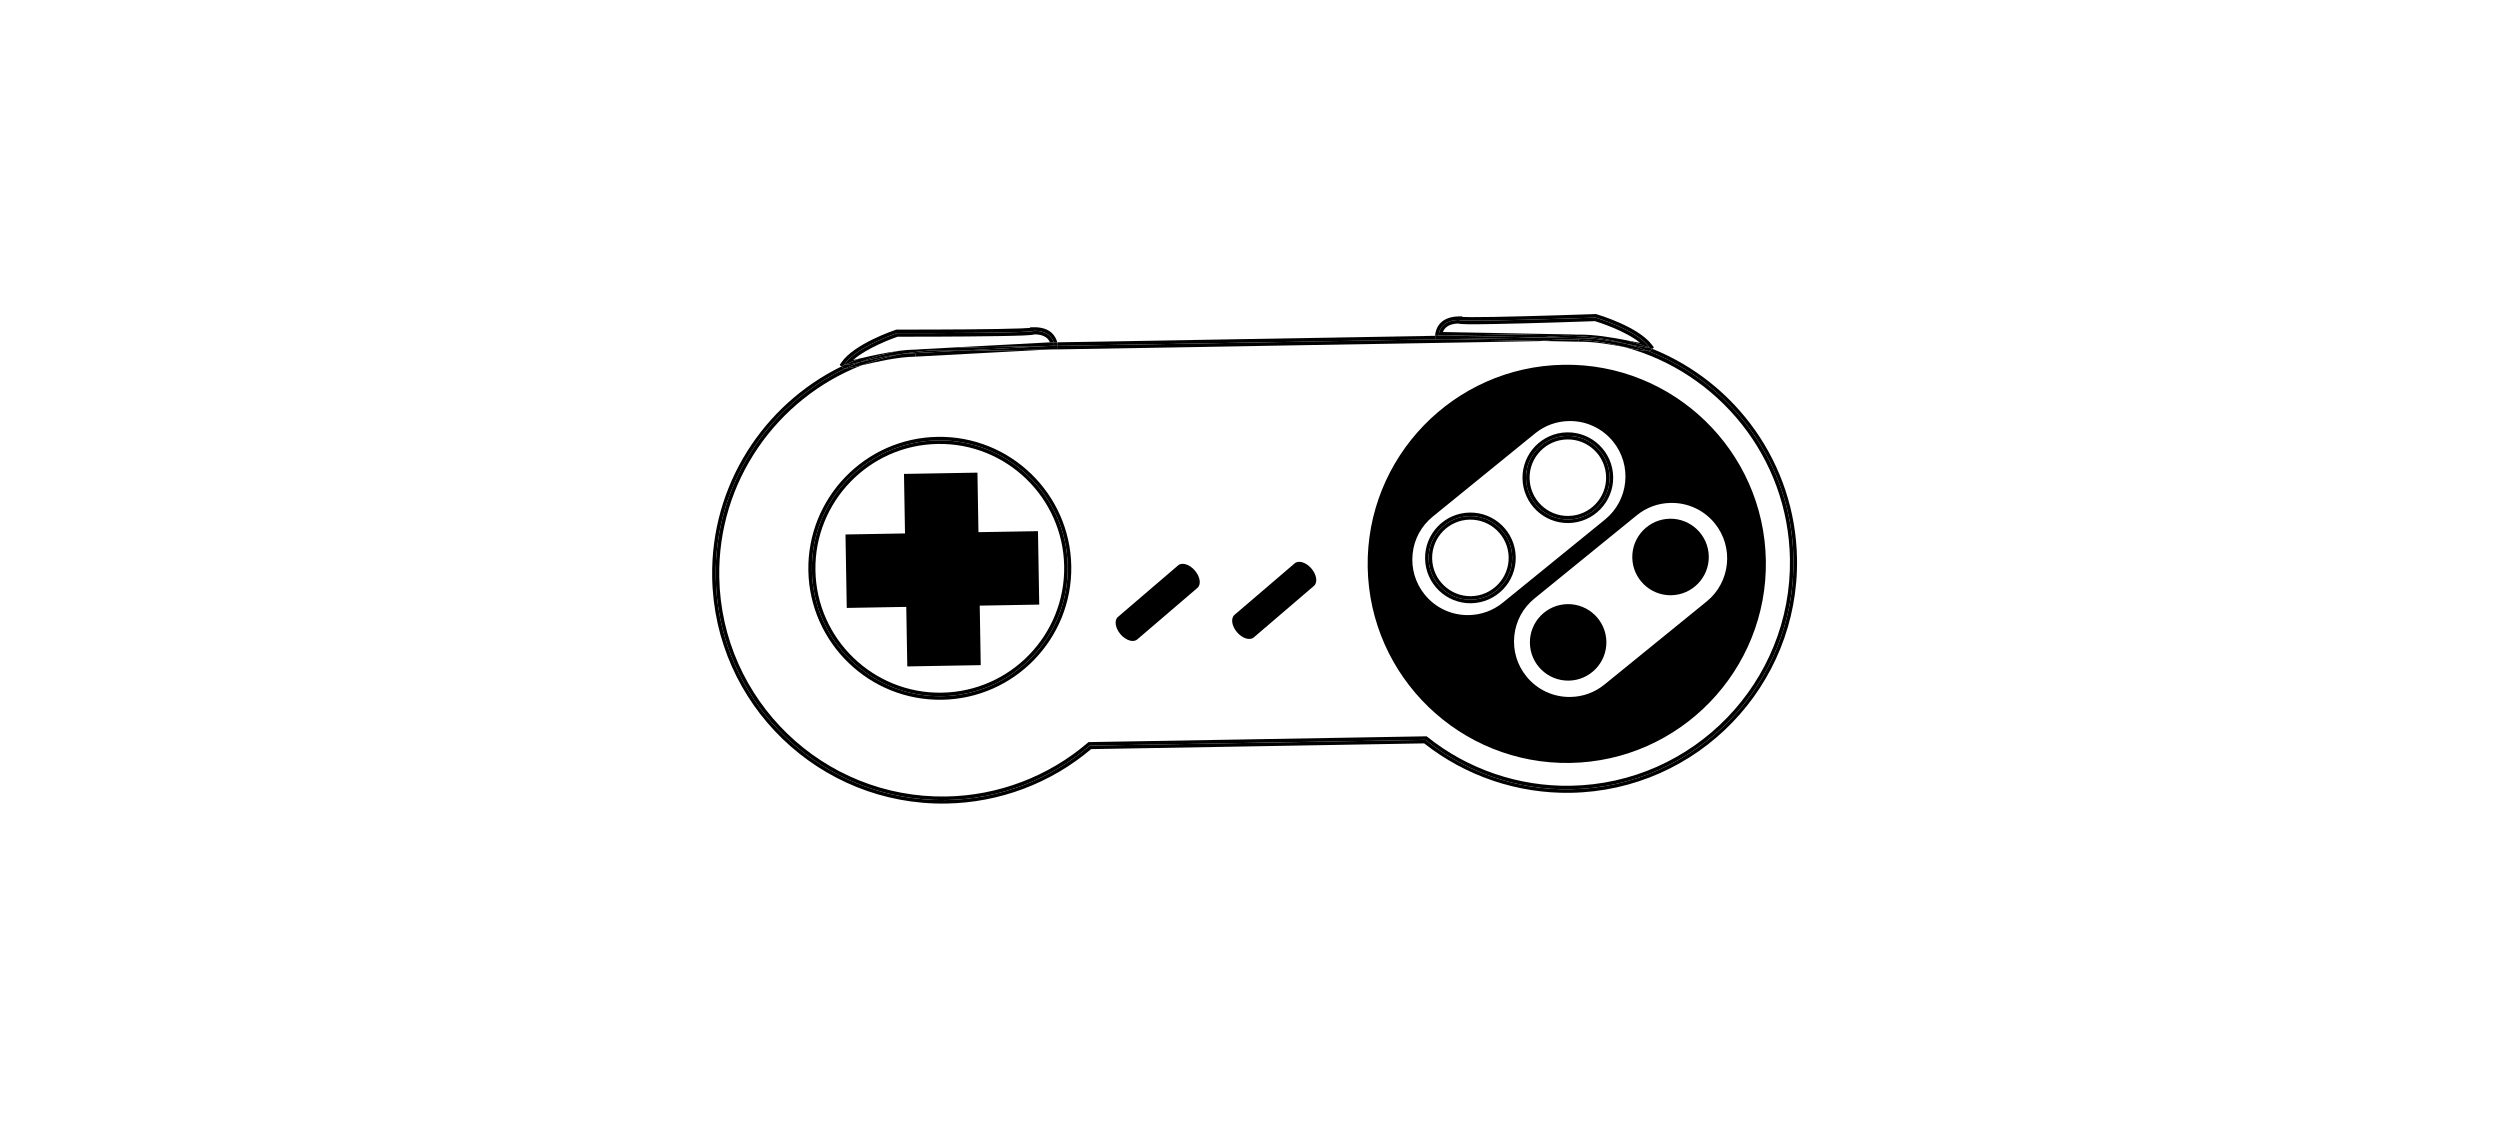 <?xml version="1.0" ?>
<svg xmlns="http://www.w3.org/2000/svg" xmlns:ev="http://www.w3.org/2001/xml-events" xmlns:xlink="http://www.w3.org/1999/xlink" baseProfile="full" enable-background="new 0 0 100 100" height="272px" version="1.1" viewBox="0 0 100 100" width="600px" x="0px" xml:space="preserve" y="0px">
	<defs/>
	<path d="M 98.266,49.29 C 98.12,40.882 92.861,33.739 85.508,30.781 L 85.448,30.843 C 85.352,30.941 85.227,30.962 85.128,30.967 C 92.511,33.809 97.809,40.901 97.953,49.298 C 98.142,60.344 89.341,69.453 78.293,69.643 C 73.453,69.726 68.985,68.083 65.476,65.282 L 35.866,65.791 C 32.456,68.713 28.048,70.508 23.208,70.593 C 21.883,70.615 20.586,70.506 19.329,70.281 C 10.103,68.635 3.026,60.653 2.86,50.931 C 2.718,42.821 7.432,35.757 14.317,32.5 C 14.219,32.5 14.088,32.484 13.986,32.385 L 13.939,32.34 C 7.083,35.705 2.406,42.812 2.545,50.938 C 2.739,62.139 12.008,71.095 23.211,70.902 C 27.889,70.821 32.42,69.118 35.982,66.099 L 65.369,65.593 C 69.036,68.487 73.623,70.035 78.301,69.954 C 89.503,69.762 98.459,60.494 98.266,49.29" fill="#000000"/>
	<path d="M 33.043,30.516 L 33.043,30.516 L 33.043,30.516 L 67.261,29.928 C 67.049,29.924 66.841,29.92 66.645,29.916 L 66.343,29.91 L 66.338,29.632 L 66.338,29.632 L 66.338,29.63 L 32.995,30.205 C 33.037,30.372 33.044,30.49 33.043,30.494 L 33.043,30.516" fill="#000000"/>
	<path d="M 85.094,30.97 L 85.094,30.97 C 85.066,30.97 85.022,30.966 84.988,30.964 C 84.94,30.962 84.9,30.962 84.843,30.955 C 84.607,30.928 84.277,30.866 83.88,30.789 C 83.784,30.77 83.693,30.752 83.589,30.732 C 83.475,30.709 83.353,30.686 83.233,30.663 C 83.179,30.652 83.131,30.643 83.078,30.633 C 91.33,32.861 97.484,40.337 97.641,49.302 C 97.827,60.158 89.147,69.144 78.29,69.331 C 73.719,69.41 69.237,67.884 65.672,65.036 L 65.585,64.968 L 35.749,65.48 L 35.664,65.553 C 32.199,68.52 27.771,70.2 23.201,70.279 C 12.342,70.466 3.359,61.783 3.171,50.926 C 3.025,42.472 8.26,35.154 15.713,32.239 C 15.072,32.389 14.601,32.495 14.344,32.499 C 14.337,32.499 14.327,32.499 14.318,32.499 C 14.318,32.499 14.318,32.499 14.317,32.499 C 14.317,32.499 14.318,32.499 14.318,32.499 C 7.434,35.758 2.718,42.822 2.86,50.931 C 3.027,60.655 10.103,68.634 19.328,70.28 C 20.585,70.505 21.881,70.614 23.206,70.591 C 28.046,70.507 32.455,68.711 35.865,65.79 L 65.475,65.281 C 68.985,68.083 73.453,69.725 78.292,69.642 C 89.34,69.453 98.142,60.343 97.952,49.297 C 97.806,40.901 92.51,33.809 85.127,30.966 C 85.116,30.967 85.104,30.968 85.094,30.97 L 85.094,30.97" fill="#000000"/>
	<path d="M 2.86,50.931 C 2.718,42.822 7.434,35.758 14.319,32.5 C 14.319,32.5 14.318,32.5 14.318,32.5 C 7.432,35.757 2.718,42.821 2.86,50.931 C 3.026,60.654 10.103,68.635 19.328,70.28 C 10.103,68.634 3.026,60.654 2.86,50.931" fill="#000000"/>
	<path d="M 33.042,30.516 L 33.048,30.796 L 32.745,30.813 C 32.56,30.824 32.364,30.834 32.164,30.844 L 75.503,30.1 L 75.535,30.098 C 75.576,30.09 75.619,30.09 75.659,30.084 C 73.973,30.052 71.873,30.012 69.928,29.977 C 68.988,29.959 68.078,29.943 67.278,29.928 L 33.042,30.516" fill="#000000"/>
	<path d="M 78.255,67.318 C 87.94,67.15 95.685,59.135 95.517,49.449 C 95.35,39.763 87.335,32.018 77.65,32.186 C 67.963,32.352 60.221,40.369 60.384,50.052 C 60.555,59.739 68.569,67.483 78.255,67.318 M 75.105,52.804 L 84.122,45.471 C 84.981,44.77 86.019,44.392 87.124,44.375 C 88.639,44.349 90.055,45.006 91.01,46.18 C 92.711,48.276 92.393,51.364 90.299,53.067 L 81.279,60.398 C 80.422,61.096 79.383,61.476 78.28,61.496 C 76.764,61.521 75.347,60.863 74.394,59.689 C 73.567,58.674 73.188,57.4 73.321,56.097 C 73.456,54.798 74.088,53.628 75.105,52.804 M 66.128,45.581 L 75.147,38.248 C 76.005,37.549 77.043,37.17 78.148,37.152 C 79.663,37.125 81.079,37.785 82.034,38.958 C 83.737,41.053 83.419,44.141 81.323,45.844 L 72.305,53.177 C 71.446,53.874 70.409,54.253 69.305,54.273 C 67.788,54.299 66.373,53.642 65.42,52.467 C 64.594,51.451 64.216,50.178 64.349,48.876 C 64.479,47.574 65.114,46.405 66.128,45.581" fill="#000000"/>
	<path d="M 11.031,50.345 C 11.141,56.74 16.434,61.854 22.832,61.743 C 29.227,61.634 34.34,56.34 34.23,49.945 C 34.117,43.55 28.825,38.436 22.43,38.546 C 16.035,38.654 10.922,43.95 11.031,50.345 M 33.917,49.95 C 34.017,55.795 29.659,60.677 23.978,61.352 C 23.6,61.397 23.215,61.424 22.825,61.43 C 16.591,61.538 11.452,56.571 11.345,50.338 C 11.245,44.493 15.602,39.612 21.284,38.937 C 21.662,38.892 22.047,38.866 22.437,38.859 C 28.668,38.751 33.81,43.717 33.917,49.95" fill="#000000"/>
	<path d="M 11.344,50.338 C 11.451,56.571 16.59,61.539 22.824,61.43 C 23.214,61.424 23.598,61.397 23.977,61.352 C 29.659,60.676 34.016,55.794 33.916,49.95 C 33.808,43.716 28.667,38.752 22.436,38.859 C 22.046,38.866 21.662,38.892 21.283,38.937 C 15.602,39.613 11.245,44.495 11.344,50.338 M 22.441,39.172 C 28.492,39.067 33.499,43.905 33.603,49.955 C 33.707,56.008 28.872,61.013 22.818,61.118 C 16.767,61.223 11.761,56.385 11.656,50.334 C 11.553,44.283 16.39,39.275 22.441,39.172" fill="#000000"/>
	<path d="M 33.917,49.95 C 33.81,43.717 28.668,38.751 22.437,38.859 C 28.667,38.752 33.809,43.716 33.917,49.95" fill="#000000"/>
	<path d="M 23.977,61.353 C 29.659,60.677 34.016,55.795 33.916,49.951 C 34.016,55.795 29.659,60.677 23.977,61.353" fill="#000000"/>
	<path d="M 21.283,38.937 C 15.601,39.613 11.244,44.494 11.344,50.338 C 11.245,44.495 15.602,39.613 21.283,38.937" fill="#000000"/>
	<path d="M 38.573,55.964 C 39.044,56.512 39.705,56.717 40.05,56.421 L 45.364,51.871 C 45.707,51.575 45.608,50.891 45.136,50.342 C 44.667,49.793 44.006,49.588 43.66,49.883 L 38.347,54.435 C 38.003,54.729 38.105,55.414 38.573,55.964" fill="#000000"/>
	<path d="M 55.42,50.164 C 54.947,49.614 54.287,49.411 53.942,49.707 L 48.629,54.255 C 48.285,54.553 48.384,55.236 48.856,55.787 C 49.325,56.335 49.985,56.539 50.333,56.243 L 55.645,51.693 C 55.987,51.396 55.889,50.713 55.42,50.164" fill="#000000"/>
	<path d="M 87.165,52.522 C 89.025,52.489 90.514,50.95 90.481,49.087 C 90.446,47.227 88.91,45.739 87.047,45.77 C 85.188,45.803 83.698,47.343 83.731,49.204 C 83.763,51.066 85.303,52.553 87.165,52.522" fill="#000000"/>
	<path d="M 78.129,60.055 C 79.99,60.024 81.478,58.485 81.446,56.621 C 81.413,54.761 79.875,53.273 78.01,53.305 C 76.152,53.337 74.663,54.875 74.697,56.739 C 74.729,58.6 76.269,60.088 78.129,60.055" fill="#000000"/>
	<path d="M 69.516,53.229 C 71.723,53.19 73.488,51.365 73.448,49.157 C 73.411,46.951 71.587,45.189 69.379,45.226 C 67.172,45.264 65.409,47.089 65.448,49.295 C 65.484,51.503 67.31,53.266 69.516,53.229 M 69.382,45.539 C 71.421,45.505 73.102,47.128 73.135,49.165 C 73.172,51.202 71.549,52.881 69.512,52.916 C 68.492,52.935 67.563,52.536 66.885,51.881 C 66.205,51.225 65.779,50.31 65.759,49.292 C 65.725,47.254 67.348,45.575 69.382,45.539" fill="#000000"/>
	<path d="M 69.383,45.54 C 67.348,45.576 65.725,47.255 65.761,49.293 C 65.779,50.31 66.206,51.225 66.885,51.881 C 67.563,52.536 68.492,52.934 69.511,52.915 C 71.547,52.88 73.172,51.201 73.135,49.165 C 73.102,47.129 71.421,45.505 69.383,45.54 M 72.823,49.169 C 72.853,51.03 71.366,52.57 69.507,52.604 C 67.645,52.634 66.105,51.147 66.072,49.284 C 66.041,47.423 67.528,45.884 69.389,45.851 C 71.251,45.821 72.79,47.308 72.823,49.169" fill="#000000"/>
	<path d="M 69.511,52.915 C 68.492,52.934 67.563,52.536 66.885,51.881 C 67.562,52.536 68.492,52.935 69.511,52.915 C 71.549,52.881 73.172,51.202 73.135,49.165 C 73.172,51.201 71.547,52.88 69.511,52.915" fill="#000000"/>
	<path d="M 78.112,46.151 C 80.319,46.113 82.084,44.287 82.046,42.082 C 82.006,39.874 80.182,38.112 77.976,38.149 C 75.769,38.187 74.005,40.012 74.044,42.218 C 74.083,44.424 75.907,46.189 78.112,46.151 M 77.98,38.462 C 79.509,38.436 80.834,39.342 81.417,40.656 C 81.611,41.094 81.723,41.577 81.732,42.087 C 81.765,44.123 80.144,45.802 78.107,45.838 C 76.07,45.872 74.391,44.25 74.356,42.213 C 74.321,40.176 75.943,38.497 77.98,38.462" fill="#000000"/>
	<path d="M 78.107,45.838 C 80.144,45.802 81.765,44.123 81.732,42.087 C 81.722,41.578 81.611,41.094 81.417,40.656 C 80.834,39.342 79.508,38.436 77.98,38.462 C 75.943,38.496 74.321,40.175 74.356,42.212 C 74.391,44.249 76.07,45.872 78.107,45.838 M 77.987,38.775 C 79.845,38.742 81.387,40.231 81.42,42.092 C 81.452,43.952 79.964,45.493 78.102,45.524 C 76.244,45.557 74.703,44.069 74.67,42.208 C 74.637,40.346 76.124,38.807 77.987,38.775" fill="#000000"/>
	<path d="M 81.417,40.656 C 81.611,41.094 81.723,41.577 81.732,42.087 C 81.723,41.578 81.611,41.094 81.417,40.656" fill="#000000"/>
	<path d="M 66.339,29.631 L 67.261,29.615 C 67.259,29.615 67.258,29.615 67.257,29.615 C 66.879,29.607 66.652,29.603 66.652,29.603 L 66.652,29.603 L 66.652,29.603 C 66.652,29.603 66.628,28.261 68.417,28.23 C 68.419,28.376 73.615,28.24 77.188,28.13 C 77.528,28.12 77.854,28.11 78.158,28.1 C 79.53,28.056 80.486,28.022 80.486,28.022 C 80.486,28.022 84.082,29.079 85.225,30.623 C 85.214,30.636 85.187,30.643 85.16,30.648 C 85.275,30.692 85.393,30.731 85.51,30.78 L 85.635,30.651 L 85.476,30.439 C 84.283,28.827 80.724,27.766 80.573,27.724 L 80.525,27.708 L 80.475,27.711 C 80.42,27.712 75.074,27.903 71.541,27.963 C 69.77,27.994 69.031,27.981 68.727,27.965 L 68.726,27.913 L 68.412,27.918 C 66.336,27.954 66.34,29.592 66.34,29.607 L 66.339,29.631 L 66.339,29.631 L 66.339,29.631" fill="#000000"/>
	<path d="M 78.957,30.152 C 80.314,30.128 81.842,30.391 83.073,30.631 C 81.749,30.275 80.371,30.049 78.953,29.98 L 78.957,30.152" fill="#000000"/>
	<path d="M 78.944,29.979 C 78.504,29.959 78.059,29.945 77.612,29.952 C 76.968,29.963 76.316,30.01 75.663,30.084 C 77.508,30.121 78.851,30.146 78.934,30.15 L 78.944,29.979 L 78.944,29.979 L 78.944,29.979" fill="#000000"/>
	<path d="M 75.497,29.786 C 75.546,29.78 75.597,29.778 75.647,29.774 C 72.76,29.717 68.813,29.643 67.291,29.616 L 67.276,29.616 C 67.27,29.616 67.266,29.616 67.26,29.616 L 67.26,29.616 C 67.266,29.616 67.27,29.616 67.274,29.616 L 66.338,29.632 L 66.342,29.909 L 66.645,29.915 C 66.845,29.919 67.058,29.923 67.277,29.927 L 67.26,29.927 C 67.266,29.927 67.271,29.927 67.276,29.927 L 75.497,29.786" fill="#000000"/>
	<path d="M 66.646,29.915 L 66.343,29.909 L 66.339,29.632 L 66.338,29.632 L 66.343,29.91 L 66.646,29.915 C 66.841,29.919 67.049,29.923 67.261,29.927 L 67.278,29.927 C 67.059,29.923 66.846,29.919 66.646,29.915" fill="#000000"/>
	<path d="M 67.274,29.616 C 67.27,29.616 67.266,29.616 67.26,29.616 L 66.338,29.632 L 66.338,29.632 L 67.274,29.616" fill="#000000"/>
	<path d="M 85.157,30.649 C 85.085,30.662 84.957,30.653 84.793,30.631 C 84.431,30.583 83.87,30.466 83.193,30.336 C 83.52,30.424 83.844,30.521 84.165,30.627 C 84.167,30.627 84.17,30.628 84.171,30.628 C 84.493,30.733 84.813,30.847 85.128,30.967 C 85.228,30.962 85.353,30.941 85.448,30.843 L 85.508,30.781 L 85.508,30.781 L 85.508,30.781 C 85.392,30.733 85.272,30.694 85.157,30.649" fill="#000000"/>
	<path d="M 85.157,30.649 C 85.272,30.694 85.391,30.733 85.508,30.781 L 85.508,30.781 C 85.392,30.732 85.273,30.693 85.157,30.649 C 85.157,30.648 85.157,30.648 85.157,30.649" fill="#000000"/>
	<path d="M 83.077,30.632 C 83.13,30.641 83.179,30.652 83.232,30.662 C 83.352,30.685 83.473,30.708 83.586,30.73 C 83.692,30.751 83.782,30.769 83.879,30.788 C 84.275,30.865 84.606,30.927 84.842,30.954 C 84.899,30.96 84.939,30.96 84.987,30.963 C 85.021,30.965 85.065,30.97 85.093,30.969 C 85.103,30.968 85.115,30.968 85.126,30.966 C 84.811,30.845 84.492,30.733 84.17,30.627 C 84.169,30.627 84.166,30.626 84.164,30.626 C 83.844,30.521 83.519,30.424 83.191,30.335 C 81.958,30.094 80.359,29.814 78.949,29.838 C 79.024,29.836 77.574,29.808 75.646,29.774 C 75.595,29.778 75.544,29.779 75.496,29.786 L 67.275,29.928 L 67.276,29.928 L 67.276,29.928 C 68.077,29.943 68.986,29.96 69.926,29.977 C 71.871,30.013 73.971,30.053 75.655,30.083 C 75.657,30.083 75.66,30.083 75.661,30.083 C 75.66,30.083 75.658,30.083 75.656,30.083 C 76.311,30.008 76.966,29.961 77.611,29.95 C 78.057,29.944 78.502,29.958 78.942,29.977 L 78.949,29.877 L 78.949,29.883 L 78.95,29.876 L 78.95,29.978 C 78.95,29.977 78.95,29.978 78.951,29.978 L 78.951,29.978 C 80.371,30.049 81.75,30.274 83.077,30.632" fill="#000000"/>
	<path d="M 84.843,30.955 C 84.607,30.928 84.276,30.866 83.88,30.789 C 84.276,30.866 84.606,30.928 84.843,30.955" fill="#000000"/>
	<path d="M 83.077,30.632 L 83.077,30.632 C 83.131,30.642 83.179,30.652 83.232,30.662 C 83.179,30.652 83.13,30.641 83.077,30.632" fill="#000000"/>
	<path d="M 85.094,30.97 L 85.094,30.97 C 85.066,30.97 85.022,30.965 84.988,30.963 C 85.021,30.965 85.065,30.97 85.094,30.97" fill="#000000"/>
	<path d="M 67.277,29.928 C 68.078,29.943 68.987,29.96 69.927,29.977 C 68.987,29.959 68.078,29.943 67.277,29.928 L 67.277,29.928" fill="#000000"/>
	<path d="M 78.953,29.979 L 78.953,29.979 C 80.371,30.049 81.749,30.274 83.073,30.63 C 83.075,30.631 83.076,30.631 83.077,30.631 C 81.75,30.274 80.371,30.049 78.953,29.979" fill="#000000"/>
	<path d="M 78.944,29.979 L 78.944,29.979 C 78.504,29.959 78.059,29.945 77.613,29.951 C 76.967,29.962 76.313,30.009 75.658,30.084 C 75.66,30.084 75.662,30.084 75.663,30.084 C 76.316,30.01 76.969,29.963 77.612,29.952 C 78.06,29.945 78.504,29.958 78.944,29.979" fill="#000000"/>
	<path d="M 84.165,30.626 C 84.167,30.626 84.17,30.627 84.171,30.627 C 84.17,30.627 84.167,30.626 84.165,30.626" fill="#000000"/>
	<path d="M 67.275,29.615 C 67.28,29.615 67.288,29.615 67.291,29.615 L 67.307,29.615 C 67.297,29.615 67.284,29.615 67.275,29.615 L 75.472,29.472 C 75.521,29.466 75.57,29.464 75.618,29.459 L 67.022,29.296 C 67.132,28.995 67.448,28.584 68.341,28.546 C 68.684,28.629 69.517,28.625 71.551,28.59 C 74.901,28.533 79.878,28.358 80.441,28.337 C 80.803,28.449 83.138,29.194 84.426,30.256 C 84.212,30.215 83.969,30.169 83.708,30.117 C 83.552,30.086 83.385,30.054 83.212,30.021 C 83.871,30.198 84.52,30.406 85.153,30.648 C 85.154,30.648 85.155,30.648 85.155,30.648 C 85.155,30.648 85.155,30.648 85.156,30.649 C 85.183,30.643 85.211,30.637 85.221,30.624 C 84.077,29.08 80.482,28.023 80.482,28.023 C 80.482,28.023 79.526,28.057 78.154,28.101 C 77.85,28.111 77.524,28.121 77.184,28.131 C 73.613,28.242 68.415,28.377 68.413,28.232 C 66.629,28.263 66.648,29.597 66.648,29.604 C 66.651,29.604 66.876,29.607 67.253,29.616 C 67.254,29.616 67.255,29.616 67.257,29.616 L 67.275,29.615" fill="#000000"/>
	<path d="M 66.651,29.604 C 66.651,29.604 66.879,29.608 67.256,29.616 C 66.879,29.607 66.654,29.604 66.651,29.604 L 66.651,29.604" fill="#000000"/>
	<path d="M 67.261,29.616 C 67.267,29.616 67.271,29.616 67.277,29.616 L 67.292,29.616 C 67.289,29.616 67.281,29.616 67.276,29.616 L 67.261,29.616" fill="#000000"/>
	<path d="M 85.155,30.648 C 84.521,30.406 83.873,30.198 83.214,30.021 C 81.991,29.784 80.367,29.502 78.944,29.524 L 78.943,29.532 C 78.823,29.521 78.656,29.518 78.429,29.511 L 75.618,29.459 C 75.569,29.464 75.52,29.466 75.473,29.473 L 67.305,29.615 C 68.838,29.643 72.766,29.716 75.646,29.773 C 75.647,29.773 75.649,29.773 75.651,29.773 C 75.649,29.773 75.648,29.773 75.646,29.773 C 75.652,29.773 75.66,29.773 75.666,29.772 C 76.297,29.699 76.935,29.651 77.583,29.64 C 77.59,29.639 77.598,29.638 77.605,29.638 C 79.054,29.614 80.472,29.748 81.841,30.019 C 82.297,30.11 82.747,30.216 83.192,30.336 C 83.869,30.466 84.428,30.583 84.792,30.631 C 84.957,30.652 85.083,30.661 85.155,30.648" fill="#000000"/>
	<path d="M 84.793,30.631 C 84.957,30.653 85.085,30.662 85.157,30.649 C 85.157,30.649 85.156,30.649 85.155,30.648 C 85.083,30.661 84.957,30.652 84.793,30.631" fill="#000000"/>
	<path d="M 75.619,29.46 C 75.57,29.464 75.521,29.467 75.473,29.473 L 67.275,29.615 C 67.285,29.615 67.297,29.615 67.307,29.615 L 75.475,29.473 C 75.521,29.467 75.57,29.465 75.619,29.46" fill="#000000"/>
	<path d="M 77.605,29.637 C 77.597,29.637 77.59,29.637 77.584,29.638 C 76.937,29.651 76.298,29.698 75.667,29.77 C 75.662,29.771 75.656,29.771 75.652,29.771 C 77.578,29.805 79.026,29.835 78.95,29.835 C 80.36,29.813 81.959,30.093 83.193,30.334 C 82.749,30.213 82.298,30.108 81.842,30.017 C 80.474,29.747 79.056,29.613 77.605,29.637" fill="#000000"/>
	<path d="M 75.647,29.772 C 75.649,29.772 75.65,29.772 75.652,29.772 C 75.656,29.772 75.662,29.772 75.667,29.771 C 75.661,29.772 75.653,29.772 75.647,29.772" fill="#000000"/>
	<path d="M 81.843,30.018 C 80.474,29.747 79.056,29.613 77.607,29.637 C 77.599,29.637 77.591,29.638 77.585,29.639 C 77.592,29.638 77.599,29.638 77.606,29.638 C 79.056,29.613 80.474,29.747 81.843,30.018" fill="#000000"/>
	<path d="M 14.202,32.161 C 14.338,31.963 14.513,31.771 14.715,31.587 C 16.025,30.392 18.468,29.527 18.81,29.41 C 18.836,29.401 18.85,29.396 18.85,29.396 C 18.85,29.396 18.897,29.396 18.986,29.396 C 19.074,29.396 19.204,29.396 19.369,29.396 C 19.369,29.396 19.369,29.396 19.369,29.396 C 21.68,29.396 30.922,29.384 30.918,29.189 C 32.168,29.166 32.555,29.815 32.673,30.207 L 32.992,30.203 C 32.873,29.73 32.443,28.849 30.912,28.874 L 30.6,28.88 L 30.601,28.933 C 30.295,28.96 29.557,28.997 27.786,29.028 C 24.254,29.088 18.904,29.083 18.85,29.082 L 18.799,29.083 L 18.751,29.098 C 18.6,29.149 15.081,30.33 13.945,31.981 L 13.795,32.199 L 13.94,32.339 C 14.048,32.285 14.16,32.234 14.271,32.182 C 14.241,32.179 14.215,32.171 14.202,32.161" fill="#000000"/>
	<path d="M 19.112,31.26 C 17.937,31.488 16.801,31.815 15.713,32.239 C 15.758,32.229 15.795,32.221 15.842,32.209 C 17.13,31.909 18.893,31.497 20.449,31.472 L 20.445,31.159 L 20.445,31.159 L 20.445,31.159 L 20.445,31.159 C 20.012,31.167 19.563,31.206 19.112,31.26" fill="#000000"/>
	<path d="M 20.472,31.47 C 20.671,31.455 27.879,31.069 32.149,30.844 L 24.603,30.974 C 24.485,30.962 24.366,30.959 24.244,30.952 C 24.245,30.952 24.246,30.952 24.248,30.952 C 24.248,30.952 24.247,30.952 24.247,30.952 C 22.094,31.067 20.395,31.159 20.448,31.159 L 20.472,31.47" fill="#000000"/>
	<path d="M 14.318,32.499 C 14.735,32.303 15.158,32.116 15.589,31.948 C 14.932,32.102 14.454,32.206 14.273,32.182 C 14.273,32.182 14.271,32.183 14.271,32.183 C 14.271,32.183 14.271,32.183 14.271,32.183 C 14.16,32.235 14.048,32.287 13.94,32.34 L 13.987,32.385 C 14.088,32.483 14.22,32.499 14.318,32.499" fill="#000000"/>
	<path d="M 33.042,30.496 C 33.042,30.492 33.037,30.374 32.993,30.206 L 32.995,30.206 C 32.995,30.205 32.995,30.205 32.995,30.205 L 32.677,30.209 C 32.727,30.378 32.73,30.501 32.73,30.501 C 32.73,30.501 32.5,30.513 32.112,30.534 L 33.043,30.516 L 33.043,30.496 L 33.042,30.496" fill="#000000"/>
	<path d="M 33.042,30.496 L 33.042,30.516 L 33.042,30.516 L 33.042,30.496 C 33.044,30.491 33.037,30.373 32.995,30.206 L 32.993,30.206 C 33.038,30.374 33.043,30.492 33.042,30.496" fill="#000000"/>
	<path d="M 15.713,32.239 C 16.801,31.815 17.938,31.487 19.112,31.26 C 17.824,31.419 16.529,31.728 15.589,31.948 C 15.158,32.116 14.735,32.303 14.318,32.499 C 14.327,32.5 14.337,32.5 14.344,32.499 C 14.601,32.495 15.073,32.389 15.713,32.239" fill="#000000"/>
	<path d="M 15.713,32.239 C 16.801,31.815 17.937,31.488 19.112,31.26 C 17.938,31.487 16.801,31.815 15.713,32.239" fill="#000000"/>
	<path d="M 32.165,30.843 C 32.16,30.843 32.154,30.844 32.149,30.844 L 32.165,30.843 C 32.365,30.833 32.561,30.824 32.745,30.813 L 33.048,30.796 L 33.042,30.516 L 32.111,30.534 C 30.69,30.609 27.083,30.8 24.248,30.952 C 24.367,30.959 24.485,30.963 24.604,30.973 L 32.165,30.843" fill="#000000"/>
	<path d="M 24.603,30.974 L 32.149,30.844 C 32.153,30.844 32.16,30.843 32.165,30.843 L 24.603,30.974 C 24.485,30.963 24.367,30.959 24.248,30.952 C 24.247,30.952 24.246,30.952 24.244,30.952 C 24.365,30.959 24.484,30.962 24.603,30.974" fill="#000000"/>
	<path d="M 19.369,29.397 C 19.204,29.397 19.074,29.397 18.986,29.397 C 18.898,29.397 18.85,29.397 18.85,29.397 C 18.85,29.397 18.836,29.402 18.81,29.411 C 18.468,29.528 16.025,30.393 14.715,31.588 C 14.514,31.772 14.339,31.963 14.203,32.16 C 14.216,32.173 14.242,32.18 14.272,32.182 C 14.682,31.991 15.097,31.808 15.522,31.644 C 15.332,31.686 15.147,31.729 14.985,31.765 C 16.236,30.661 18.545,29.835 18.903,29.711 C 19.467,29.713 24.447,29.714 27.797,29.656 C 29.831,29.621 30.663,29.596 31.002,29.503 C 31.897,29.51 32.228,29.913 32.347,30.208 L 32.106,30.22 L 32.674,30.209 C 32.555,29.818 32.17,29.168 30.919,29.192 C 30.92,29.385 21.68,29.396 19.369,29.397 C 19.369,29.397 19.369,29.397 19.369,29.397" fill="#000000"/>
	<path d="M 14.203,32.159 C 14.339,31.961 14.514,31.77 14.715,31.587 C 14.513,31.771 14.338,31.962 14.202,32.161 C 14.216,32.172 14.242,32.179 14.27,32.182 C 14.27,32.182 14.271,32.182 14.271,32.181 C 14.241,32.179 14.216,32.172 14.203,32.159" fill="#000000"/>
	<path d="M 19.369,29.397 C 19.369,29.397 19.369,29.397 19.369,29.397 C 19.369,29.397 19.369,29.397 19.369,29.397" fill="#000000"/>
	<path d="M 20.444,31.157 L 20.446,31.158 L 20.446,31.157 L 20.446,31.158 L 20.446,31.158 C 20.394,31.157 22.092,31.065 24.245,30.951 C 23.667,30.911 23.09,30.888 22.52,30.898 C 21.714,30.912 20.926,30.993 20.146,31.104 C 19.8,31.152 19.451,31.194 19.11,31.26 C 19.562,31.205 20.012,31.166 20.444,31.157" fill="#000000"/>
	<path d="M 24.246,30.952 C 22.093,31.066 20.394,31.158 20.447,31.159 C 20.394,31.158 22.093,31.066 24.246,30.952" fill="#000000"/>
	<path d="M 24.264,30.638 C 24.387,30.648 24.509,30.651 24.63,30.66 L 32.11,30.533 C 32.499,30.512 32.728,30.5 32.728,30.5 C 32.728,30.5 32.726,30.377 32.673,30.208 L 32.105,30.219 L 24.264,30.638" fill="#000000"/>
	<path d="M 14.273,32.182 C 14.454,32.205 14.932,32.102 15.589,31.948 C 15.59,31.947 15.591,31.947 15.593,31.947 C 15.592,31.947 15.591,31.948 15.589,31.948 C 16.137,31.734 16.696,31.546 17.267,31.381 C 17.271,31.38 17.276,31.378 17.281,31.377 C 17.853,31.211 18.435,31.073 19.026,30.96 C 17.808,31.113 16.59,31.394 15.699,31.603 C 15.638,31.616 15.581,31.629 15.523,31.644 C 15.523,31.644 15.522,31.645 15.521,31.645 C 15.522,31.645 15.522,31.645 15.523,31.645 C 15.099,31.807 14.683,31.989 14.273,32.182" fill="#000000"/>
	<path d="M 14.273,32.182 C 14.683,31.99 15.099,31.807 15.523,31.643 C 15.522,31.643 15.522,31.643 15.521,31.643 C 15.096,31.808 14.681,31.99 14.271,32.181 C 14.272,32.182 14.273,32.182 14.273,32.182" fill="#000000"/>
	<path d="M 17.281,31.376 C 17.276,31.377 17.272,31.379 17.267,31.38 C 16.699,31.544 16.14,31.733 15.593,31.946 C 16.533,31.726 17.825,31.419 19.112,31.259 C 19.453,31.194 19.801,31.152 20.148,31.104 C 20.928,30.994 21.715,30.912 22.522,30.898 C 23.091,30.887 23.669,30.911 24.247,30.951 C 27.081,30.798 30.691,30.608 32.113,30.533 L 24.633,30.66 C 24.512,30.65 24.389,30.647 24.266,30.638 L 20.955,30.816 C 20.73,30.828 20.564,30.836 20.441,30.853 L 20.441,30.846 C 19.988,30.851 19.514,30.895 19.038,30.955 C 19.035,30.956 19.032,30.956 19.028,30.958 C 19.032,30.957 19.035,30.957 19.037,30.956 C 18.441,31.07 17.856,31.21 17.281,31.376" fill="#000000"/>
	<path d="M 20.148,31.104 C 20.928,30.994 21.715,30.912 22.522,30.898 C 21.715,30.913 20.928,30.994 20.148,31.104" fill="#000000"/>
	<path d="M 15.59,31.947 C 15.591,31.947 15.593,31.946 15.594,31.946 C 16.14,31.733 16.699,31.544 17.268,31.38 C 16.697,31.545 16.138,31.733 15.59,31.947" fill="#000000"/>
	<path d="M 19.036,30.957 C 19.034,30.957 19.031,30.957 19.027,30.959 C 18.436,31.072 17.854,31.211 17.282,31.376 C 17.856,31.21 18.441,31.07 19.036,30.957" fill="#000000"/>
	<path d="M 78.944,29.978 L 78.952,29.979 L 78.951,29.884 L 78.944,29.978" fill="#000000" points="78.944,29.978 78.952,29.979 78.951,29.884 "/>
	<path d="M 19.559,47.068 L 14.308,47.159 L 14.419,53.64 L 19.671,53.548 L 19.76,58.802 L 26.242,58.689 L 26.153,53.438 L 31.403,53.347 L 31.292,46.867 L 26.04,46.956 L 25.951,41.704 L 19.469,41.815 L 19.559,47.068" fill="#000000" points="19.559,47.068 14.308,47.159 14.419,53.64 19.671,53.548 19.76,58.802 26.242,58.689 26.153,53.438   31.403,53.347 31.292,46.867 26.04,46.956 25.951,41.704 19.469,41.815 "/>
	<path d="M 66.338,29.632 L 66.338,29.631 L 66.339,29.631 L 66.339,29.63 L 66.338,29.63 L 66.338,29.632 L 66.338,29.632" fill="#000000" points="66.338,29.632 66.338,29.631 66.339,29.631 66.339,29.63 66.338,29.63 66.338,29.632 "/>
	<path d="M 85.155,30.648 L 85.157,30.649 L 85.155,30.648 L 85.155,30.648" fill="#000000" points="85.155,30.648 85.157,30.649 85.155,30.648 "/>
	<path d="M 78.951,29.884 L 78.952,29.979 L 78.952,29.877 L 78.951,29.884" fill="#000000" points="78.951,29.884 78.952,29.979 78.952,29.877 "/>
	<path d="M 14.271,32.181 L 14.273,32.182 L 14.273,32.182 L 14.271,32.181" fill="#000000" points="14.271,32.181 14.273,32.182 14.273,32.182 "/>
	<path d="M 66.338,29.631 L 66.339,29.631 L 66.339,29.631 L 66.338,29.631" fill="#000000" height="0" width="0.001" x="66.338" y="29.631"/>
	<path d="M 83.074,30.631 L 83.076,30.631 L 83.076,30.633 L 83.074,30.633 L 83.074,30.631" fill="#000000" height="0.002" width="0.002" x="83.074" y="30.631"/>
	<path d="M 85.156,30.648 L 85.158,30.648 L 85.158,30.649 L 85.156,30.649 L 85.156,30.648" fill="#000000" height="0.001" width="0.002" x="85.156" y="30.648"/>
	<path d="M 14.271,32.181 L 14.272,32.181 L 14.272,32.184 L 14.271,32.184 L 14.271,32.181" fill="#000000" height="0.003" width="0.001" x="14.271" y="32.181"/>
</svg>

